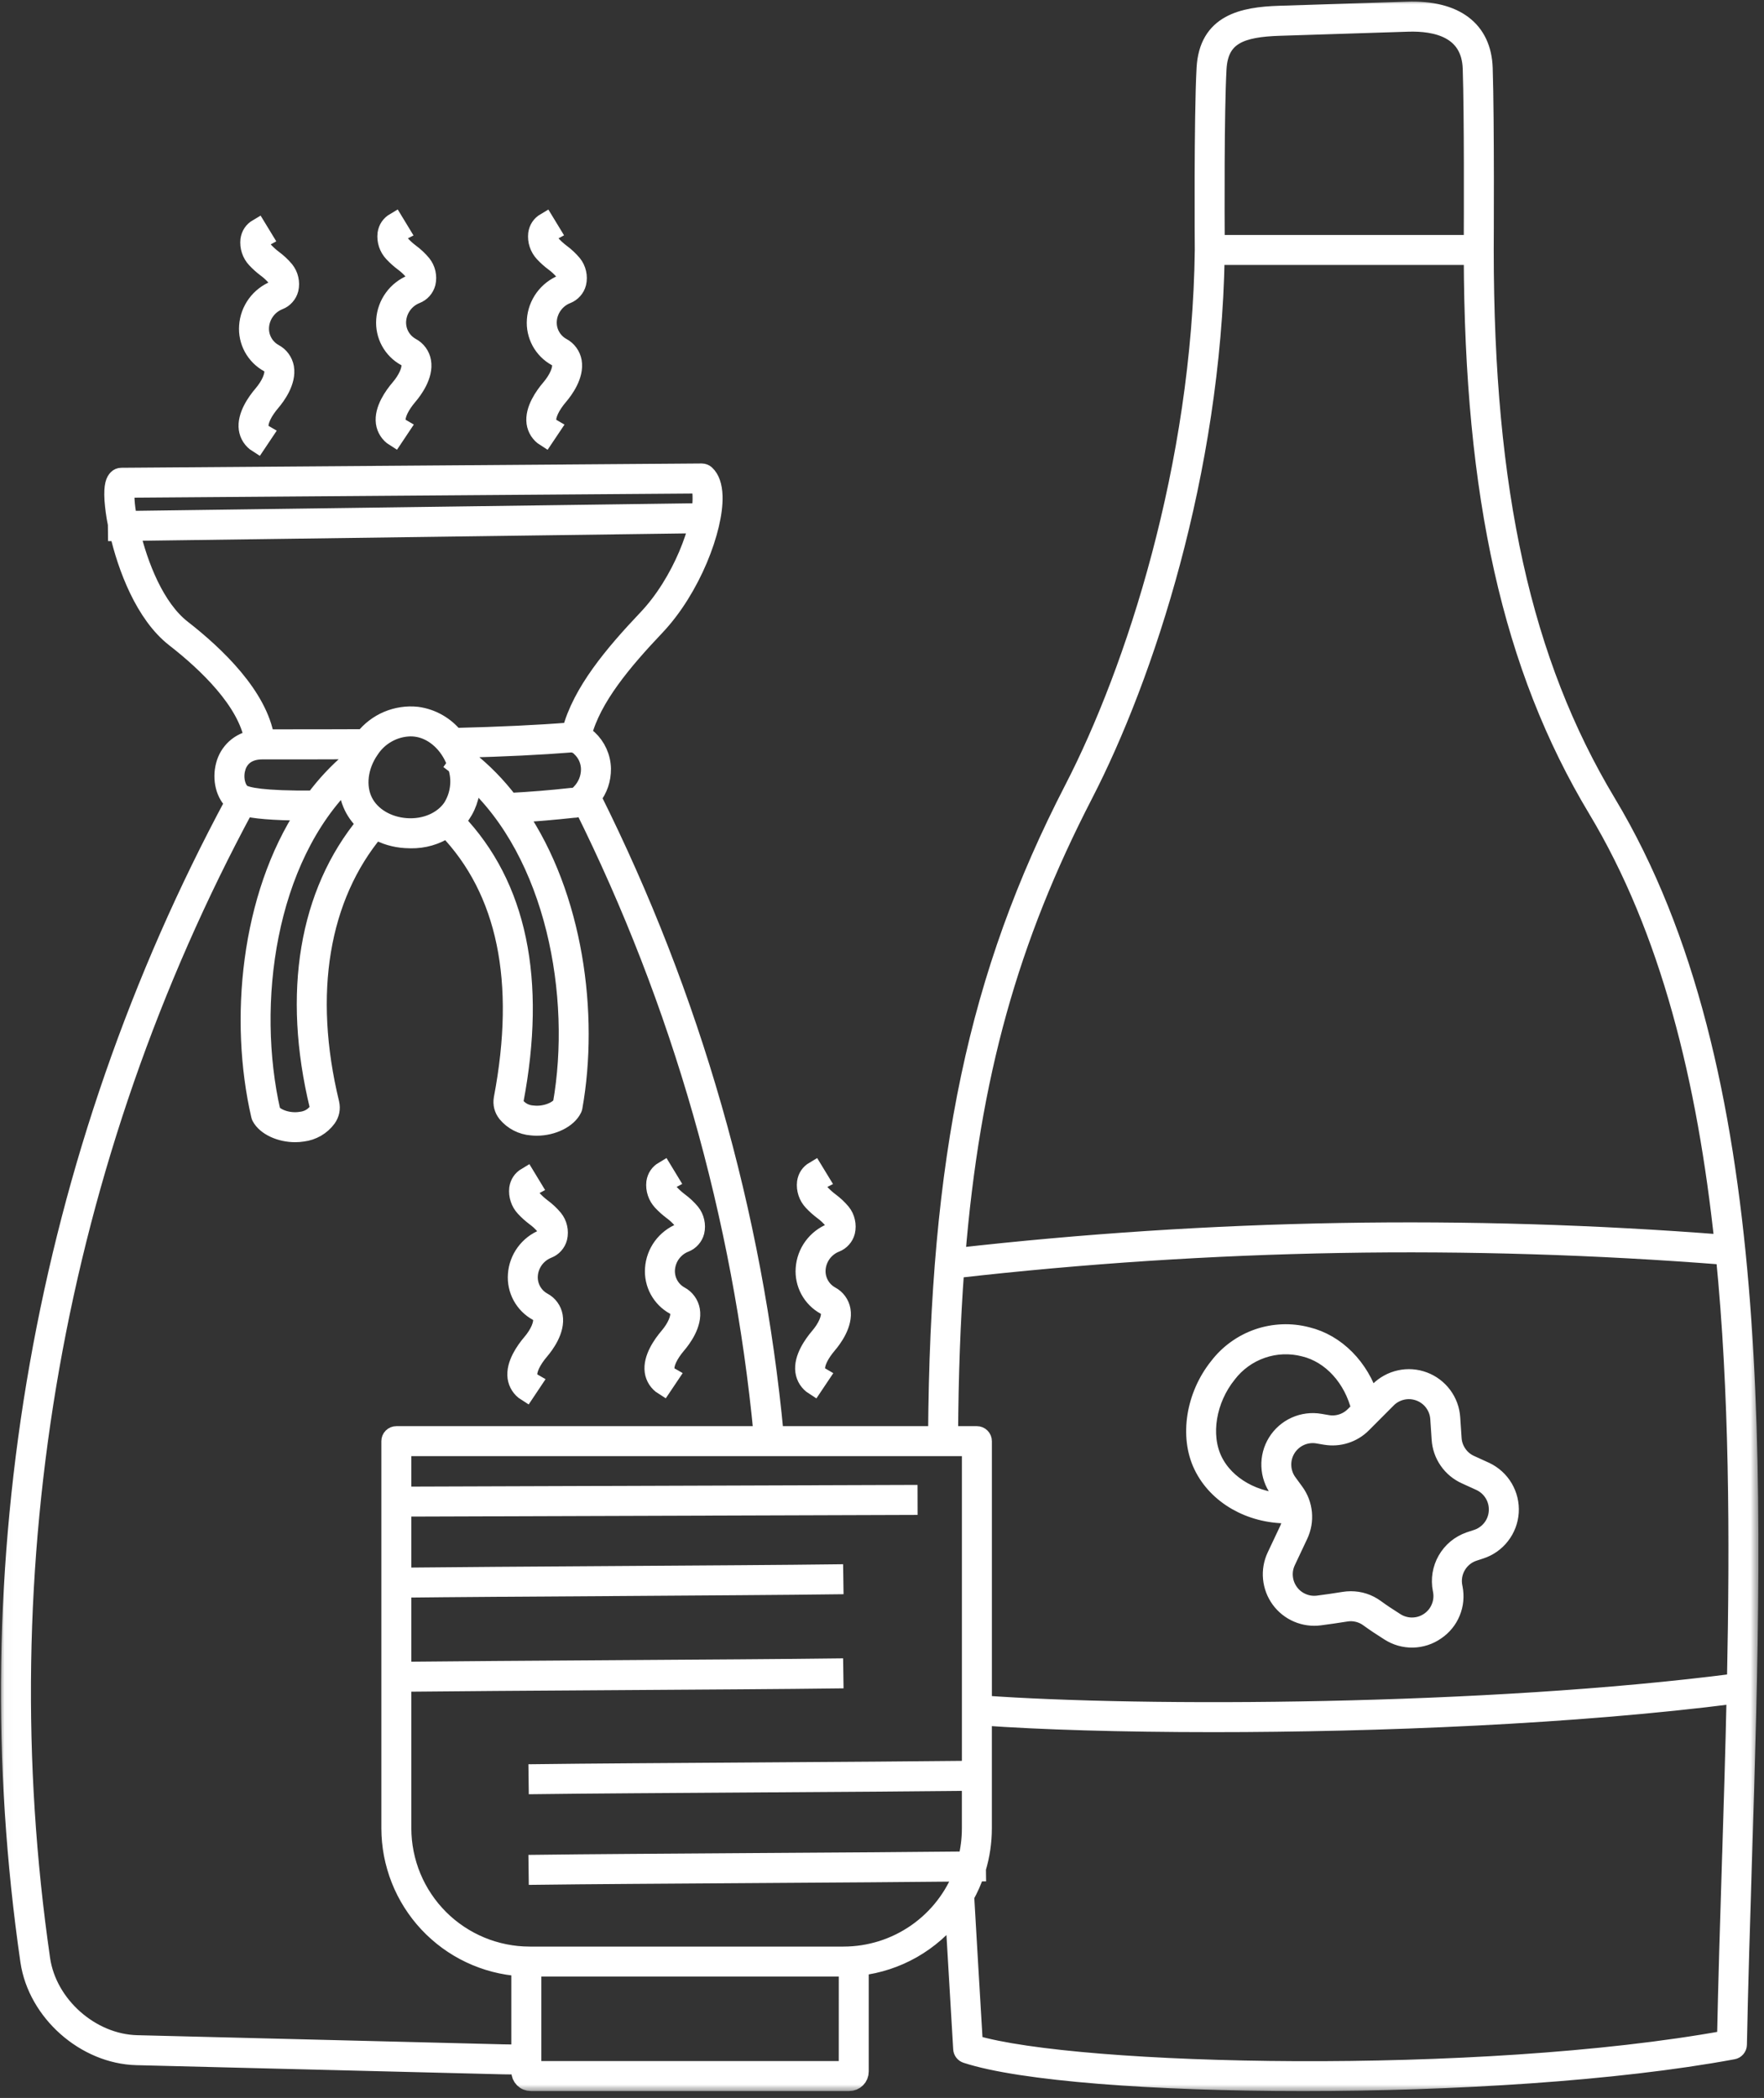 <svg width="196" height="233" viewBox="0 0 196 233" fill="none" xmlns="http://www.w3.org/2000/svg">
<rect x="0" y="0" width="196" height="233" fill="#333333" stroke="none"/>
<mask id="mask0_134_1634" style="mask-type:luminance" maskUnits="userSpaceOnUse" x="0" y="0" width="196" height="233">
<path d="M1.02 1H194.423V231.378H1.02V1Z" fill="white" stroke="white" stroke-width="2"/>
</mask>
<g mask="url(#mask0_134_1634)">
<path d="M178.571 89.175C169.164 73.527 164.97 54.59 164.97 27.762C164.97 27.59 165.05 13.463 164.856 7.578C164.717 3.289 161.706 1.012 156.376 1.189L142.147 1.642C138.056 1.773 134.231 2.578 133.953 7.561C133.648 13.022 133.751 27.451 133.753 27.756C133.459 51.773 126.071 74.438 119.252 87.639C108.584 108.307 104.326 128.474 104.12 159.391H86.083C84.916 147.064 82.628 134.952 79.217 123.047C75.806 111.143 71.334 99.655 65.799 88.578C66.529 87.637 66.893 86.567 66.885 85.373C66.871 84.74 66.732 84.137 66.474 83.559C66.213 82.982 65.852 82.479 65.388 82.048C65.188 81.868 64.971 81.712 64.738 81.579C65.793 77.488 69.254 73.407 72.87 69.594C76.853 65.394 79.4 58.701 79.284 55.084C79.245 53.959 78.959 53.14 78.428 52.648C78.298 52.535 78.145 52.476 77.97 52.473L13.484 52.951C13.304 52.951 13.148 53.018 13.021 53.145C12.773 53.393 12.507 53.882 12.607 55.512C12.676 56.417 12.801 57.312 12.984 58.201L12.995 59.095H13.173C14.07 63.014 16.042 68.252 19.414 70.877C23.039 73.699 27.394 77.879 28.152 82.101C27.777 82.159 27.416 82.27 27.072 82.437C26.727 82.601 26.416 82.812 26.133 83.068C25.853 83.326 25.614 83.618 25.416 83.945C25.222 84.27 25.078 84.62 24.983 84.99C24.558 86.567 25.011 88.284 26.011 89.095C23.386 93.975 20.956 98.952 18.726 104.024C16.498 109.099 14.473 114.254 12.654 119.489C10.835 124.725 9.226 130.024 7.832 135.388C6.435 140.751 5.255 146.162 4.291 151.62C3.324 157.077 2.58 162.563 2.052 168.082C1.524 173.598 1.219 179.128 1.133 184.669C1.047 190.21 1.18 195.746 1.535 201.279C1.891 206.809 2.466 212.317 3.26 217.802C4.099 223.479 9.446 228.218 15.187 228.359L55.908 229.376C56.486 229.39 57.063 229.398 57.636 229.398H57.813V230.068C57.813 230.223 57.844 230.373 57.902 230.515C57.963 230.656 58.047 230.784 58.155 230.893C58.266 231.001 58.391 231.087 58.533 231.145C58.677 231.204 58.825 231.234 58.98 231.234H94.36C94.516 231.234 94.663 231.204 94.807 231.145C94.949 231.087 95.077 231.001 95.185 230.893C95.293 230.784 95.379 230.656 95.438 230.515C95.496 230.373 95.526 230.223 95.526 230.068V218.413C96.557 218.294 97.562 218.072 98.549 217.749C99.534 217.427 100.476 217.008 101.379 216.497C102.279 215.983 103.12 215.386 103.901 214.705C104.681 214.025 105.387 213.272 106.017 212.447C106.295 217.277 106.592 222.31 106.909 227.548C106.917 227.685 106.962 227.807 107.045 227.915C107.128 228.023 107.237 228.098 107.364 228.14C113.428 230.129 128.24 231.237 144.802 231.237C161.29 231.237 179.513 230.137 192.556 227.718C192.712 227.69 192.84 227.615 192.942 227.496C193.045 227.373 193.098 227.235 193.101 227.079C193.234 220.441 193.448 213.555 193.656 206.898C195.006 163.599 196.4 118.828 178.571 89.175ZM135.281 7.639C135.489 3.914 137.973 3.111 142.189 2.975L156.418 2.52C159.576 2.417 163.381 3.223 163.526 7.622C163.695 12.758 163.653 24.221 163.64 27.095H135.081C135.064 24.184 135.014 12.419 135.281 7.636V7.639ZM120.435 88.251C127.26 75.032 134.653 52.432 135.076 28.426H163.64C163.709 55.157 167.97 74.127 177.43 89.862C185.501 103.285 189.584 119.909 191.512 138.124C163.042 135.899 134.62 136.393 106.245 139.607C107.892 119.325 112.203 104.199 120.435 88.251ZM106.137 140.957C134.595 137.718 163.098 137.224 191.651 139.468C193.151 154.511 193.22 170.604 192.881 186.855C165.167 190.446 126.946 190.588 109.209 189.302V160.058C109.209 159.874 109.145 159.716 109.014 159.585C108.884 159.455 108.728 159.391 108.545 159.391H105.453C105.495 152.756 105.714 146.651 106.137 140.957ZM65.554 85.401C65.557 85.903 65.466 86.387 65.277 86.851C65.085 87.314 64.816 87.726 64.463 88.084C64.246 88.328 63.977 88.467 63.649 88.501C63.607 88.498 63.566 88.498 63.524 88.501C61.135 88.767 58.863 88.948 56.6 89.064C55.236 87.262 53.664 85.662 51.889 84.265C51.82 84.076 51.747 83.89 51.664 83.704C51.581 83.518 51.486 83.334 51.389 83.154C56.066 83.032 60.044 82.837 63.496 82.565C63.891 82.593 64.224 82.748 64.496 83.034C64.827 83.34 65.082 83.698 65.266 84.109C65.449 84.52 65.546 84.951 65.554 85.401ZM50.684 91.189C50.895 90.97 51.092 90.736 51.267 90.486C51.678 89.886 51.975 89.234 52.161 88.531C52.347 87.828 52.408 87.115 52.35 86.39C61.685 94.808 64.535 110.623 62.424 122.628C62.035 123.308 60.624 123.933 59.222 123.778C58.472 123.733 57.847 123.428 57.35 122.867C57.197 122.692 57.139 122.486 57.169 122.256C59.722 108.815 57.538 98.366 50.684 91.189ZM39.249 89.636C39.599 90.325 40.065 90.925 40.648 91.434C34.224 99.18 32.355 110.273 35.402 122.847C35.446 123.075 35.396 123.283 35.255 123.467C34.785 124.053 34.177 124.389 33.43 124.472C32.035 124.697 30.597 124.142 30.174 123.483C27.444 111.512 29.552 95.43 38.624 86.592C38.565 87.662 38.774 88.678 39.249 89.639V89.636ZM40.435 89.037C39.585 87.353 39.854 85.093 41.123 83.273C41.618 82.515 42.262 81.915 43.051 81.473C43.843 81.034 44.69 80.804 45.595 80.782C45.79 80.782 45.981 80.793 46.173 80.815C47.948 81.023 49.587 82.34 50.445 84.251C50.542 84.465 50.625 84.684 50.697 84.909L50.645 84.981C50.678 85.006 50.711 85.034 50.745 85.062C51.009 85.84 51.092 86.64 50.992 87.456C50.892 88.273 50.62 89.028 50.175 89.723C49.15 91.186 47.22 92.011 45.131 91.861C43.04 91.711 41.243 90.634 40.435 89.037ZM20.234 69.825C17.262 67.511 15.44 62.775 14.559 59.073L77.3 58.226L77.281 56.892L14.273 57.745C14.009 56.606 13.898 55.448 13.94 54.279L77.664 53.807C77.864 54.223 77.959 54.665 77.95 55.126C78.061 58.476 75.659 64.719 71.904 68.677C68.165 72.619 64.582 76.857 63.449 81.237C63.43 81.237 63.407 81.237 63.388 81.237C59.752 81.526 55.53 81.723 50.503 81.846C49.984 81.198 49.364 80.674 48.642 80.265C47.923 79.86 47.151 79.601 46.331 79.493C45.773 79.435 45.22 79.446 44.665 79.529C44.112 79.612 43.579 79.762 43.062 79.979C42.548 80.196 42.068 80.476 41.623 80.815C41.179 81.154 40.785 81.543 40.437 81.984C37.196 82.001 34.041 82.001 30.988 82.001H29.494C28.722 77.313 24.081 72.819 20.234 69.825ZM26.269 85.334C26.469 84.587 27.114 83.337 29.169 83.337H30.985C33.752 83.337 36.61 83.337 39.535 83.323C39.351 83.668 39.19 84.026 39.06 84.398C37.513 85.704 36.138 87.17 34.935 88.798C29.091 88.853 27.427 88.412 26.964 88.139C26.372 87.795 25.942 86.559 26.272 85.334H26.269ZM55.941 228.046L15.217 227.029C10.096 226.901 5.324 222.674 4.577 217.608C3.788 212.153 3.216 206.678 2.863 201.179C2.51 195.679 2.377 190.174 2.463 184.664C2.549 179.156 2.855 173.656 3.38 168.171C3.905 162.688 4.646 157.23 5.607 151.806C6.568 146.378 7.743 140.998 9.132 135.668C10.524 130.335 12.123 125.066 13.931 119.861C15.742 114.656 17.759 109.532 19.978 104.488C22.197 99.444 24.614 94.497 27.227 89.648C28.177 89.884 30.061 90.131 33.991 90.131H33.993C27.708 99.647 26.466 113.34 28.899 123.878C28.911 123.936 28.933 123.989 28.958 124.042C29.536 125.125 31.152 125.853 32.799 125.853C33.083 125.853 33.363 125.83 33.644 125.786C34.185 125.719 34.691 125.547 35.166 125.275C35.638 125 36.038 124.644 36.363 124.205C36.721 123.697 36.835 123.142 36.699 122.533C33.743 110.343 35.535 99.627 41.734 92.211C42.759 92.792 43.862 93.12 45.04 93.192C45.24 93.206 45.437 93.214 45.634 93.214C47.095 93.233 48.437 92.844 49.661 92.047C56.25 98.9 58.338 108.974 55.861 122.008C55.758 122.619 55.897 123.172 56.28 123.661C56.627 124.08 57.047 124.417 57.53 124.667C58.016 124.916 58.533 125.064 59.077 125.103C59.266 125.125 59.455 125.133 59.644 125.133C61.385 125.133 63.116 124.297 63.666 123.125C63.691 123.072 63.707 123.017 63.718 122.961C65.56 112.629 63.802 99.511 57.53 90.348C59.522 90.231 61.524 90.064 63.618 89.834C64.035 89.834 64.418 89.725 64.774 89.506C70.215 100.444 74.615 111.784 77.973 123.531C81.328 135.277 83.586 147.231 84.744 159.391H44.04C43.854 159.391 43.698 159.458 43.568 159.585C43.437 159.716 43.373 159.874 43.373 160.058V203.054C43.373 203.54 43.398 204.023 43.443 204.506C43.49 204.989 43.556 205.467 43.648 205.945C43.74 206.42 43.854 206.892 43.99 207.356C44.123 207.823 44.281 208.281 44.459 208.731C44.637 209.183 44.837 209.625 45.056 210.056C45.276 210.489 45.517 210.908 45.776 211.319C46.037 211.728 46.315 212.125 46.609 212.508C46.906 212.891 47.22 213.261 47.553 213.616C47.884 213.969 48.231 214.308 48.595 214.627C48.956 214.95 49.334 215.252 49.725 215.538C50.117 215.825 50.523 216.091 50.939 216.341C51.356 216.588 51.783 216.816 52.222 217.024C52.658 217.23 53.106 217.419 53.561 217.583C54.017 217.749 54.48 217.894 54.95 218.016C55.419 218.138 55.891 218.238 56.372 218.316C56.85 218.394 57.33 218.449 57.813 218.483V228.062C57.194 228.065 56.569 228.059 55.941 228.046ZM94.193 229.901H59.147V218.519H94.196L94.193 229.901ZM93.743 217.188H58.838C58.374 217.188 57.913 217.163 57.452 217.119C56.994 217.072 56.536 217.005 56.083 216.913C55.628 216.822 55.18 216.711 54.736 216.574C54.294 216.441 53.858 216.286 53.433 216.108C53.006 215.93 52.586 215.733 52.178 215.513C51.77 215.297 51.375 215.058 50.989 214.8C50.606 214.544 50.234 214.269 49.875 213.975C49.52 213.68 49.175 213.372 48.848 213.044C48.523 212.716 48.212 212.375 47.917 212.017C47.623 211.658 47.348 211.286 47.092 210.903C46.834 210.517 46.595 210.122 46.378 209.714C46.159 209.306 45.962 208.889 45.784 208.461C45.606 208.034 45.451 207.598 45.317 207.156C45.181 206.712 45.07 206.264 44.979 205.812C44.887 205.356 44.82 204.901 44.773 204.439C44.729 203.978 44.706 203.517 44.704 203.054V186.888C49.836 186.83 59.174 186.769 68.226 186.711C77.834 186.65 87.769 186.586 92.713 186.522L92.694 185.189C87.755 185.252 77.823 185.319 68.215 185.38C59.174 185.439 49.845 185.5 44.704 185.558V176.437C49.836 176.375 59.174 176.314 68.226 176.259C77.834 176.195 87.769 176.131 92.713 176.067L92.694 174.737C87.755 174.801 77.823 174.865 68.218 174.926C59.174 174.984 49.845 175.045 44.704 175.103V167.435L100.954 167.251L100.951 165.918L44.704 166.104V160.721H107.878V196.554C102.765 196.615 93.302 196.676 84.136 196.737C74.562 196.799 64.657 196.862 59.724 196.926L59.741 198.257C64.668 198.193 74.57 198.129 84.144 198.068C93.302 198.01 102.754 197.948 107.875 197.887V203.054C107.875 204.265 107.725 205.453 107.417 206.625C102.198 206.684 92.988 206.745 84.058 206.8C74.515 206.864 64.643 206.928 59.724 206.992L59.741 208.322C64.657 208.259 74.526 208.195 84.069 208.134C92.755 208.078 101.707 208.02 106.998 207.961C106.748 208.634 106.448 209.283 106.098 209.911C105.751 210.536 105.356 211.133 104.917 211.7C104.478 212.269 103.998 212.8 103.479 213.291C102.959 213.786 102.404 214.239 101.815 214.65C101.226 215.058 100.609 215.422 99.965 215.738C99.323 216.055 98.657 216.319 97.974 216.536C97.29 216.749 96.593 216.913 95.885 217.022C95.174 217.133 94.463 217.186 93.743 217.188ZM192.323 206.856C192.123 213.336 191.912 220.032 191.778 226.507C164.306 231.484 119.741 230.448 108.209 227.01C107.864 221.285 107.542 215.808 107.242 210.583C107.714 209.742 108.103 208.861 108.409 207.945H108.553L108.548 207.517C108.986 206.062 109.206 204.576 109.206 203.056V190.638C115.594 191.096 124.588 191.374 134.792 191.374C153.018 191.374 175.066 190.491 192.848 188.202C192.715 194.415 192.52 200.648 192.326 206.856H192.323Z" fill="white" stroke="white" stroke-width="2"/>
</g>
<path d="M143.008 168.187C143.156 168.187 143.303 168.173 143.45 168.167C143.506 168.778 143.403 169.362 143.139 169.917C142.747 170.745 142.27 171.753 141.761 172.836C141.581 173.22 141.453 173.62 141.381 174.036C141.309 174.453 141.292 174.872 141.334 175.294C141.375 175.717 141.47 176.125 141.62 176.519C141.77 176.916 141.972 177.286 142.22 177.627C142.47 177.969 142.761 178.272 143.092 178.536C143.425 178.8 143.783 179.013 144.175 179.18C144.564 179.347 144.967 179.458 145.386 179.516C145.805 179.575 146.228 179.575 146.647 179.519C147.464 179.411 148.53 179.266 149.555 179.097C149.994 179.025 150.43 179.041 150.861 179.144C151.294 179.247 151.691 179.43 152.052 179.691C152.708 180.169 153.441 180.661 154.357 181.238C154.749 181.488 155.166 181.677 155.61 181.805C156.054 181.93 156.51 181.991 156.971 181.983C157.435 181.974 157.888 181.897 158.326 181.755C158.768 181.613 159.176 181.408 159.557 181.144C159.937 180.888 160.274 180.583 160.565 180.227C160.857 179.872 161.09 179.48 161.262 179.055C161.437 178.63 161.548 178.189 161.59 177.733C161.634 177.275 161.609 176.822 161.521 176.369L161.493 176.23C161.415 175.833 161.41 175.433 161.476 175.03C161.543 174.631 161.679 174.253 161.882 173.903C162.084 173.55 162.343 173.245 162.657 172.983C162.968 172.725 163.318 172.531 163.701 172.397C163.965 172.309 164.229 172.22 164.493 172.136C164.943 171.992 165.362 171.784 165.751 171.511C166.137 171.239 166.476 170.917 166.765 170.542C167.056 170.17 167.284 169.762 167.453 169.32C167.62 168.878 167.72 168.42 167.751 167.948C167.781 167.476 167.739 167.009 167.631 166.551C167.52 166.09 167.345 165.656 167.106 165.248C166.865 164.84 166.57 164.479 166.22 164.159C165.87 163.84 165.481 163.579 165.054 163.376C164.454 163.096 163.895 162.84 163.398 162.621C162.823 162.365 162.357 161.979 161.998 161.462C161.64 160.946 161.44 160.376 161.401 159.749L161.248 157.463C161.218 157.01 161.123 156.571 160.968 156.143C160.81 155.718 160.596 155.324 160.326 154.96C160.054 154.596 159.737 154.28 159.376 154.007C159.013 153.733 158.621 153.519 158.196 153.36C157.771 153.199 157.332 153.105 156.879 153.071C156.427 153.038 155.979 153.071 155.538 153.169C155.093 153.266 154.674 153.421 154.277 153.641C153.877 153.858 153.519 154.127 153.199 154.449L152.238 155.416C151.13 151.863 148.477 149.158 145.225 148.375C144.328 148.141 143.417 148.041 142.489 148.078C141.564 148.114 140.661 148.283 139.784 148.583C138.909 148.886 138.095 149.308 137.342 149.85C136.59 150.391 135.931 151.03 135.368 151.766C132.768 154.996 132.048 159.524 133.623 162.776C135.226 166.095 138.914 168.187 143.008 168.187ZM154.144 155.388C154.371 155.157 154.63 154.963 154.916 154.807C155.202 154.652 155.502 154.538 155.821 154.469C156.138 154.399 156.46 154.377 156.785 154.399C157.107 154.424 157.424 154.494 157.727 154.607C158.032 154.721 158.315 154.874 158.574 155.071C158.835 155.266 159.063 155.493 159.257 155.755C159.451 156.016 159.604 156.299 159.718 156.604C159.829 156.91 159.896 157.227 159.918 157.552L160.071 159.837C160.099 160.265 160.182 160.682 160.323 161.087C160.465 161.493 160.66 161.873 160.907 162.226C161.151 162.579 161.44 162.89 161.771 163.165C162.101 163.437 162.465 163.662 162.857 163.837C163.345 164.054 163.895 164.304 164.487 164.581C164.793 164.726 165.073 164.915 165.323 165.143C165.573 165.37 165.784 165.631 165.959 165.923C166.131 166.217 166.256 166.529 166.334 166.856C166.415 167.187 166.442 167.523 166.42 167.862C166.398 168.201 166.328 168.528 166.209 168.845C166.09 169.162 165.926 169.456 165.717 169.723C165.509 169.992 165.265 170.223 164.987 170.417C164.709 170.614 164.409 170.764 164.087 170.867C163.818 170.956 163.545 171.042 163.273 171.134C163.007 171.228 162.751 171.345 162.504 171.484C162.257 171.622 162.023 171.781 161.807 171.961C161.59 172.142 161.39 172.342 161.207 172.559C161.026 172.775 160.865 173.006 160.723 173.253C160.582 173.497 160.465 173.753 160.371 174.019C160.276 174.286 160.207 174.561 160.16 174.839C160.115 175.119 160.096 175.4 160.101 175.683C160.104 175.967 160.135 176.247 160.19 176.525L160.21 176.616C160.271 176.941 160.285 177.269 160.254 177.597C160.221 177.927 160.14 178.244 160.012 178.55C159.887 178.855 159.721 179.136 159.512 179.394C159.301 179.649 159.063 179.872 158.788 180.055C158.515 180.241 158.221 180.386 157.904 180.486C157.59 180.586 157.265 180.636 156.935 180.641C156.604 180.647 156.282 180.605 155.963 180.513C155.643 180.424 155.346 180.291 155.068 180.113C154.174 179.55 153.463 179.075 152.833 178.613C152.01 178.019 151.094 177.722 150.083 177.722C149.833 177.722 149.583 177.744 149.336 177.783C148.33 177.95 147.275 178.094 146.469 178.2C145.855 178.28 145.264 178.2 144.694 177.955C144.125 177.714 143.658 177.341 143.292 176.841C142.928 176.341 142.717 175.783 142.656 175.167C142.597 174.55 142.7 173.964 142.964 173.403C143.472 172.32 143.947 171.314 144.339 170.486C144.519 170.103 144.647 169.7 144.722 169.284C144.794 168.864 144.811 168.445 144.772 168.023C144.731 167.601 144.636 167.19 144.486 166.792C144.333 166.395 144.133 166.026 143.881 165.684L143.128 164.654C142.928 164.382 142.772 164.087 142.664 163.77C142.553 163.451 142.489 163.123 142.478 162.787C142.464 162.451 142.5 162.118 142.586 161.793C142.672 161.468 142.803 161.162 142.981 160.874C143.158 160.587 143.375 160.335 143.628 160.112C143.881 159.89 144.161 159.71 144.467 159.571C144.775 159.432 145.094 159.343 145.43 159.299C145.764 159.257 146.097 159.263 146.43 159.321L147.261 159.463C148.016 159.59 148.761 159.54 149.491 159.307C150.222 159.074 150.858 158.685 151.399 158.14L154.144 155.388ZM136.404 152.602C136.89 151.966 137.459 151.413 138.106 150.947C138.756 150.477 139.459 150.113 140.217 149.852C140.973 149.591 141.75 149.444 142.55 149.413C143.35 149.383 144.139 149.469 144.914 149.669C147.914 150.391 150.33 153.055 151.158 156.502L150.461 157.202C150.072 157.59 149.613 157.871 149.091 158.038C148.566 158.204 148.033 158.243 147.489 158.149L146.658 158.007C146.194 157.927 145.73 157.918 145.267 157.977C144.8 158.038 144.353 158.163 143.925 158.357C143.497 158.549 143.106 158.801 142.753 159.11C142.4 159.421 142.1 159.774 141.853 160.174C141.606 160.574 141.423 160.998 141.303 161.454C141.184 161.907 141.134 162.371 141.153 162.837C141.17 163.307 141.256 163.765 141.411 164.207C141.564 164.651 141.781 165.062 142.059 165.44L142.814 166.47C142.9 166.59 142.981 166.717 143.05 166.848C139.489 166.848 136.187 165.02 134.823 162.196C133.462 159.39 134.115 155.443 136.404 152.602Z" fill="white" stroke="white" stroke-width="2"/>
<path d="M59.502 46.956C59.549 47.292 59.666 47.603 59.849 47.889C60.035 48.175 60.271 48.408 60.557 48.589L61.299 47.483C61.024 47.322 60.866 47.086 60.818 46.775C60.727 46.103 61.218 45.059 62.135 43.984C62.677 43.348 63.91 41.703 63.64 40.151C63.577 39.801 63.44 39.484 63.232 39.198C63.024 38.912 62.763 38.684 62.449 38.518C62.193 38.379 61.96 38.204 61.754 37.995C61.546 37.787 61.374 37.557 61.235 37.298C61.093 37.043 60.993 36.77 60.929 36.484C60.868 36.198 60.849 35.91 60.868 35.615C60.891 35.298 60.957 34.993 61.068 34.696C61.179 34.399 61.327 34.121 61.516 33.868C61.704 33.612 61.924 33.388 62.174 33.193C62.427 33.002 62.699 32.846 62.996 32.732C63.276 32.621 63.518 32.452 63.721 32.224C63.924 31.999 64.063 31.738 64.138 31.443C64.226 31.068 64.226 30.693 64.14 30.318C64.057 29.941 63.893 29.602 63.654 29.302C63.271 28.846 62.838 28.441 62.36 28.088C62.013 27.827 61.691 27.541 61.391 27.224C61.113 26.93 60.982 26.58 61.002 26.174C61.027 25.991 61.121 25.858 61.279 25.769L60.588 24.633C60.074 24.936 59.774 25.383 59.685 25.974C59.644 26.363 59.682 26.744 59.807 27.116C59.93 27.488 60.127 27.819 60.394 28.108C60.741 28.48 61.121 28.821 61.529 29.127C61.924 29.416 62.282 29.746 62.604 30.118C62.838 30.407 62.921 30.735 62.854 31.102C62.802 31.299 62.682 31.432 62.488 31.499C62.077 31.663 61.699 31.879 61.349 32.149C60.999 32.421 60.693 32.735 60.432 33.09C60.171 33.449 59.966 33.835 59.813 34.249C59.663 34.662 59.571 35.093 59.541 35.532C59.51 35.948 59.538 36.362 59.627 36.77C59.716 37.179 59.86 37.568 60.057 37.934C60.257 38.301 60.505 38.632 60.799 38.929C61.093 39.226 61.424 39.473 61.791 39.676C62.088 39.82 62.268 40.056 62.329 40.381C62.446 41.051 61.974 42.126 61.124 43.123C60.432 43.931 59.302 45.509 59.502 46.956Z" fill="white" stroke="white" stroke-width="2"/>
<path d="M42.762 46.951C42.809 47.287 42.925 47.598 43.112 47.884C43.295 48.17 43.531 48.403 43.82 48.584L44.559 47.478C44.284 47.317 44.125 47.081 44.081 46.767C43.986 46.095 44.481 45.054 45.395 43.979C45.939 43.343 47.172 41.696 46.9 40.146C46.836 39.796 46.703 39.476 46.492 39.19C46.283 38.904 46.022 38.679 45.709 38.513C45.453 38.371 45.222 38.196 45.014 37.988C44.809 37.782 44.634 37.549 44.495 37.293C44.353 37.035 44.253 36.763 44.192 36.477C44.128 36.191 44.109 35.902 44.128 35.61C44.153 35.293 44.22 34.985 44.328 34.688C44.439 34.391 44.589 34.116 44.775 33.86C44.964 33.605 45.184 33.38 45.436 33.188C45.686 32.994 45.961 32.841 46.256 32.724C46.539 32.613 46.781 32.444 46.981 32.219C47.183 31.991 47.322 31.73 47.4 31.438C47.486 31.061 47.486 30.686 47.403 30.311C47.317 29.936 47.153 29.597 46.914 29.297C46.531 28.838 46.1 28.436 45.62 28.08C45.273 27.822 44.95 27.533 44.65 27.219C44.373 26.925 44.242 26.572 44.261 26.166C44.289 25.986 44.381 25.85 44.542 25.764L43.85 24.625C43.337 24.928 43.034 25.375 42.945 25.966C42.903 26.358 42.942 26.739 43.064 27.111C43.189 27.48 43.384 27.811 43.65 28.097C44 28.472 44.378 28.811 44.786 29.119C45.184 29.408 45.539 29.738 45.861 30.111C46.095 30.399 46.178 30.727 46.111 31.094C46.061 31.291 45.939 31.424 45.748 31.491C45.336 31.655 44.956 31.872 44.606 32.144C44.256 32.413 43.95 32.727 43.692 33.085C43.431 33.441 43.223 33.827 43.073 34.243C42.92 34.657 42.831 35.088 42.8 35.527C42.77 35.943 42.798 36.357 42.887 36.766C42.975 37.174 43.117 37.563 43.317 37.929C43.517 38.296 43.764 38.629 44.059 38.924C44.353 39.221 44.684 39.471 45.05 39.671C45.347 39.815 45.528 40.051 45.589 40.376C45.706 41.046 45.234 42.123 44.384 43.118C43.692 43.926 42.562 45.501 42.762 46.951Z" fill="white" stroke="white" stroke-width="2"/>
<path d="M27.528 47.633C27.576 47.969 27.692 48.28 27.875 48.564C28.062 48.85 28.298 49.083 28.584 49.264L29.325 48.158C29.053 48 28.892 47.764 28.848 47.45C28.753 46.778 29.245 45.736 30.161 44.661C30.703 44.025 31.936 42.378 31.667 40.825C31.603 40.478 31.467 40.159 31.259 39.873C31.05 39.587 30.789 39.359 30.475 39.195C30.22 39.053 29.986 38.878 29.781 38.67C29.575 38.465 29.4 38.231 29.262 37.973C29.12 37.717 29.02 37.445 28.956 37.159C28.895 36.873 28.875 36.584 28.895 36.292C28.917 35.976 28.984 35.668 29.095 35.37C29.206 35.073 29.353 34.798 29.542 34.543C29.731 34.287 29.95 34.062 30.2 33.87C30.453 33.676 30.725 33.523 31.022 33.407C31.306 33.296 31.547 33.126 31.747 32.898C31.95 32.671 32.089 32.412 32.167 32.118C32.253 31.743 32.253 31.368 32.167 30.99C32.083 30.615 31.919 30.276 31.681 29.977C31.297 29.521 30.864 29.115 30.384 28.763C30.039 28.502 29.717 28.213 29.417 27.899C29.139 27.602 29.009 27.252 29.028 26.846C29.053 26.666 29.148 26.53 29.306 26.441L28.614 25.305C28.101 25.607 27.8 26.057 27.712 26.646C27.67 27.035 27.709 27.418 27.834 27.791C27.956 28.163 28.153 28.493 28.42 28.779C28.767 29.151 29.148 29.493 29.556 29.799C29.95 30.09 30.309 30.421 30.628 30.79C30.864 31.079 30.947 31.407 30.878 31.773C30.828 31.971 30.706 32.104 30.514 32.173C30.103 32.335 29.723 32.551 29.375 32.823C29.025 33.093 28.72 33.407 28.459 33.762C28.198 34.12 27.992 34.507 27.839 34.92C27.689 35.334 27.598 35.762 27.567 36.204C27.537 36.62 27.564 37.034 27.653 37.442C27.742 37.851 27.884 38.237 28.084 38.606C28.284 38.973 28.531 39.303 28.825 39.601C29.12 39.898 29.45 40.145 29.814 40.348C30.114 40.492 30.295 40.725 30.353 41.053C30.473 41.723 30 42.797 29.15 43.795C28.456 44.606 27.328 46.186 27.528 47.633Z" fill="white" stroke="white" stroke-width="2"/>
<path d="M89.37 152.305C89.417 152.641 89.534 152.952 89.717 153.238C89.903 153.522 90.139 153.755 90.425 153.938L91.167 152.83C90.892 152.669 90.733 152.433 90.689 152.119C90.594 151.447 91.086 150.405 92.003 149.33C92.547 148.694 93.778 147.047 93.508 145.497C93.444 145.147 93.308 144.831 93.1 144.542C92.891 144.256 92.63 144.031 92.317 143.864C92.061 143.722 91.828 143.547 91.622 143.342C91.417 143.134 91.242 142.9 91.103 142.645C90.961 142.386 90.861 142.114 90.797 141.828C90.736 141.542 90.717 141.253 90.736 140.962C90.758 140.645 90.825 140.339 90.936 140.042C91.047 139.745 91.195 139.467 91.383 139.212C91.572 138.956 91.792 138.734 92.042 138.54C92.294 138.348 92.567 138.192 92.864 138.076C93.144 137.965 93.389 137.798 93.589 137.57C93.791 137.343 93.93 137.084 94.008 136.79C94.094 136.415 94.094 136.04 94.008 135.662C93.925 135.287 93.761 134.948 93.522 134.648C93.139 134.193 92.705 133.787 92.228 133.435C91.88 133.173 91.558 132.887 91.258 132.571C90.981 132.276 90.85 131.926 90.872 131.518C90.894 131.338 90.989 131.201 91.15 131.115L90.456 129.977C89.942 130.282 89.642 130.729 89.556 131.318C89.511 131.71 89.553 132.09 89.675 132.462C89.797 132.835 89.995 133.165 90.261 133.451C90.608 133.826 90.989 134.165 91.397 134.473C91.792 134.762 92.15 135.093 92.469 135.465C92.705 135.754 92.789 136.082 92.719 136.448C92.669 136.645 92.547 136.779 92.356 136.845C91.944 137.009 91.564 137.226 91.217 137.495C90.867 137.767 90.561 138.079 90.3 138.437C90.039 138.792 89.834 139.178 89.681 139.592C89.531 140.009 89.439 140.437 89.409 140.878C89.378 141.295 89.406 141.706 89.495 142.114C89.584 142.523 89.725 142.911 89.925 143.278C90.125 143.645 90.372 143.978 90.667 144.275C90.961 144.57 91.292 144.82 91.658 145.02C91.956 145.164 92.136 145.4 92.194 145.725C92.314 146.397 91.842 147.472 90.989 148.466C90.3 149.278 89.167 150.855 89.37 152.305Z" fill="white" stroke="white" stroke-width="2"/>
<path d="M72.63 152.305C72.677 152.641 72.794 152.952 72.977 153.235C73.163 153.522 73.399 153.755 73.685 153.935L74.427 152.83C74.152 152.672 73.994 152.433 73.949 152.119C73.855 151.447 74.346 150.405 75.263 149.33C75.805 148.694 77.04 147.05 76.768 145.497C76.704 145.147 76.568 144.831 76.36 144.545C76.152 144.259 75.891 144.031 75.577 143.864C75.321 143.722 75.088 143.55 74.882 143.342C74.677 143.134 74.502 142.903 74.363 142.645C74.221 142.386 74.121 142.117 74.06 141.831C73.996 141.545 73.977 141.253 73.996 140.962C74.021 140.645 74.088 140.339 74.196 140.042C74.307 139.745 74.455 139.467 74.644 139.212C74.832 138.959 75.052 138.734 75.302 138.54C75.555 138.348 75.827 138.192 76.124 138.079C76.404 137.967 76.649 137.798 76.849 137.57C77.052 137.343 77.191 137.084 77.268 136.79C77.354 136.415 77.354 136.04 77.268 135.665C77.185 135.287 77.021 134.951 76.782 134.648C76.399 134.193 75.966 133.787 75.488 133.435C75.141 133.173 74.819 132.887 74.519 132.571C74.238 132.276 74.11 131.926 74.13 131.521C74.155 131.338 74.246 131.204 74.407 131.115L73.716 129.977C73.202 130.282 72.902 130.729 72.813 131.321C72.772 131.71 72.81 132.09 72.935 132.462C73.058 132.835 73.255 133.165 73.521 133.454C73.869 133.826 74.246 134.165 74.655 134.473C75.052 134.762 75.41 135.093 75.73 135.465C75.966 135.754 76.049 136.082 75.98 136.448C75.93 136.645 75.807 136.779 75.616 136.848C75.205 137.009 74.824 137.226 74.477 137.498C74.127 137.767 73.821 138.081 73.56 138.437C73.299 138.795 73.094 139.178 72.941 139.595C72.791 140.009 72.699 140.437 72.669 140.878C72.638 141.295 72.666 141.706 72.755 142.117C72.841 142.525 72.985 142.911 73.185 143.281C73.385 143.647 73.632 143.978 73.927 144.275C74.221 144.572 74.552 144.82 74.918 145.022C75.216 145.167 75.396 145.4 75.454 145.728C75.571 146.397 75.102 147.472 74.249 148.466C73.56 149.278 72.43 150.855 72.63 152.305Z" fill="white" stroke="white" stroke-width="2"/>
<path d="M57.392 152.982C57.442 153.318 57.559 153.629 57.742 153.915C57.928 154.201 58.164 154.435 58.45 154.615L59.192 153.504C58.917 153.346 58.758 153.11 58.711 152.799C58.62 152.126 59.111 151.082 60.028 150.007C60.569 149.371 61.803 147.727 61.53 146.174C61.469 145.827 61.333 145.508 61.125 145.222C60.917 144.935 60.656 144.71 60.342 144.544C60.086 144.402 59.853 144.23 59.647 144.022C59.439 143.813 59.267 143.583 59.125 143.324C58.986 143.066 58.886 142.797 58.822 142.508C58.761 142.222 58.739 141.933 58.761 141.641C58.783 141.325 58.85 141.019 58.961 140.722C59.07 140.425 59.219 140.147 59.408 139.891C59.597 139.636 59.817 139.414 60.067 139.219C60.319 139.028 60.592 138.872 60.886 138.755C61.169 138.644 61.411 138.478 61.614 138.25C61.816 138.022 61.955 137.764 62.03 137.469C62.119 137.095 62.119 136.72 62.033 136.342C61.95 135.967 61.786 135.628 61.544 135.328C61.161 134.873 60.73 134.467 60.25 134.114C59.906 133.853 59.583 133.567 59.283 133.25C59.003 132.956 58.875 132.606 58.895 132.198C58.92 132.017 59.011 131.884 59.172 131.795L58.481 130.656C57.967 130.962 57.667 131.409 57.578 131.998C57.536 132.389 57.575 132.77 57.7 133.142C57.822 133.514 58.017 133.845 58.286 134.131C58.633 134.506 59.011 134.845 59.419 135.153C59.817 135.442 60.175 135.772 60.494 136.145C60.73 136.433 60.814 136.761 60.744 137.128C60.694 137.325 60.572 137.458 60.38 137.528C59.969 137.689 59.589 137.906 59.239 138.175C58.892 138.447 58.586 138.761 58.325 139.117C58.064 139.472 57.859 139.858 57.706 140.275C57.553 140.689 57.464 141.116 57.434 141.558C57.403 141.975 57.431 142.386 57.52 142.794C57.606 143.202 57.75 143.591 57.95 143.958C58.15 144.327 58.397 144.658 58.692 144.955C58.986 145.249 59.314 145.499 59.681 145.702C59.981 145.846 60.161 146.08 60.219 146.408C60.336 147.077 59.864 148.152 59.014 149.146C58.322 149.96 57.195 151.535 57.392 152.982Z" fill="white" stroke="white" stroke-width="2"/>
</svg>
